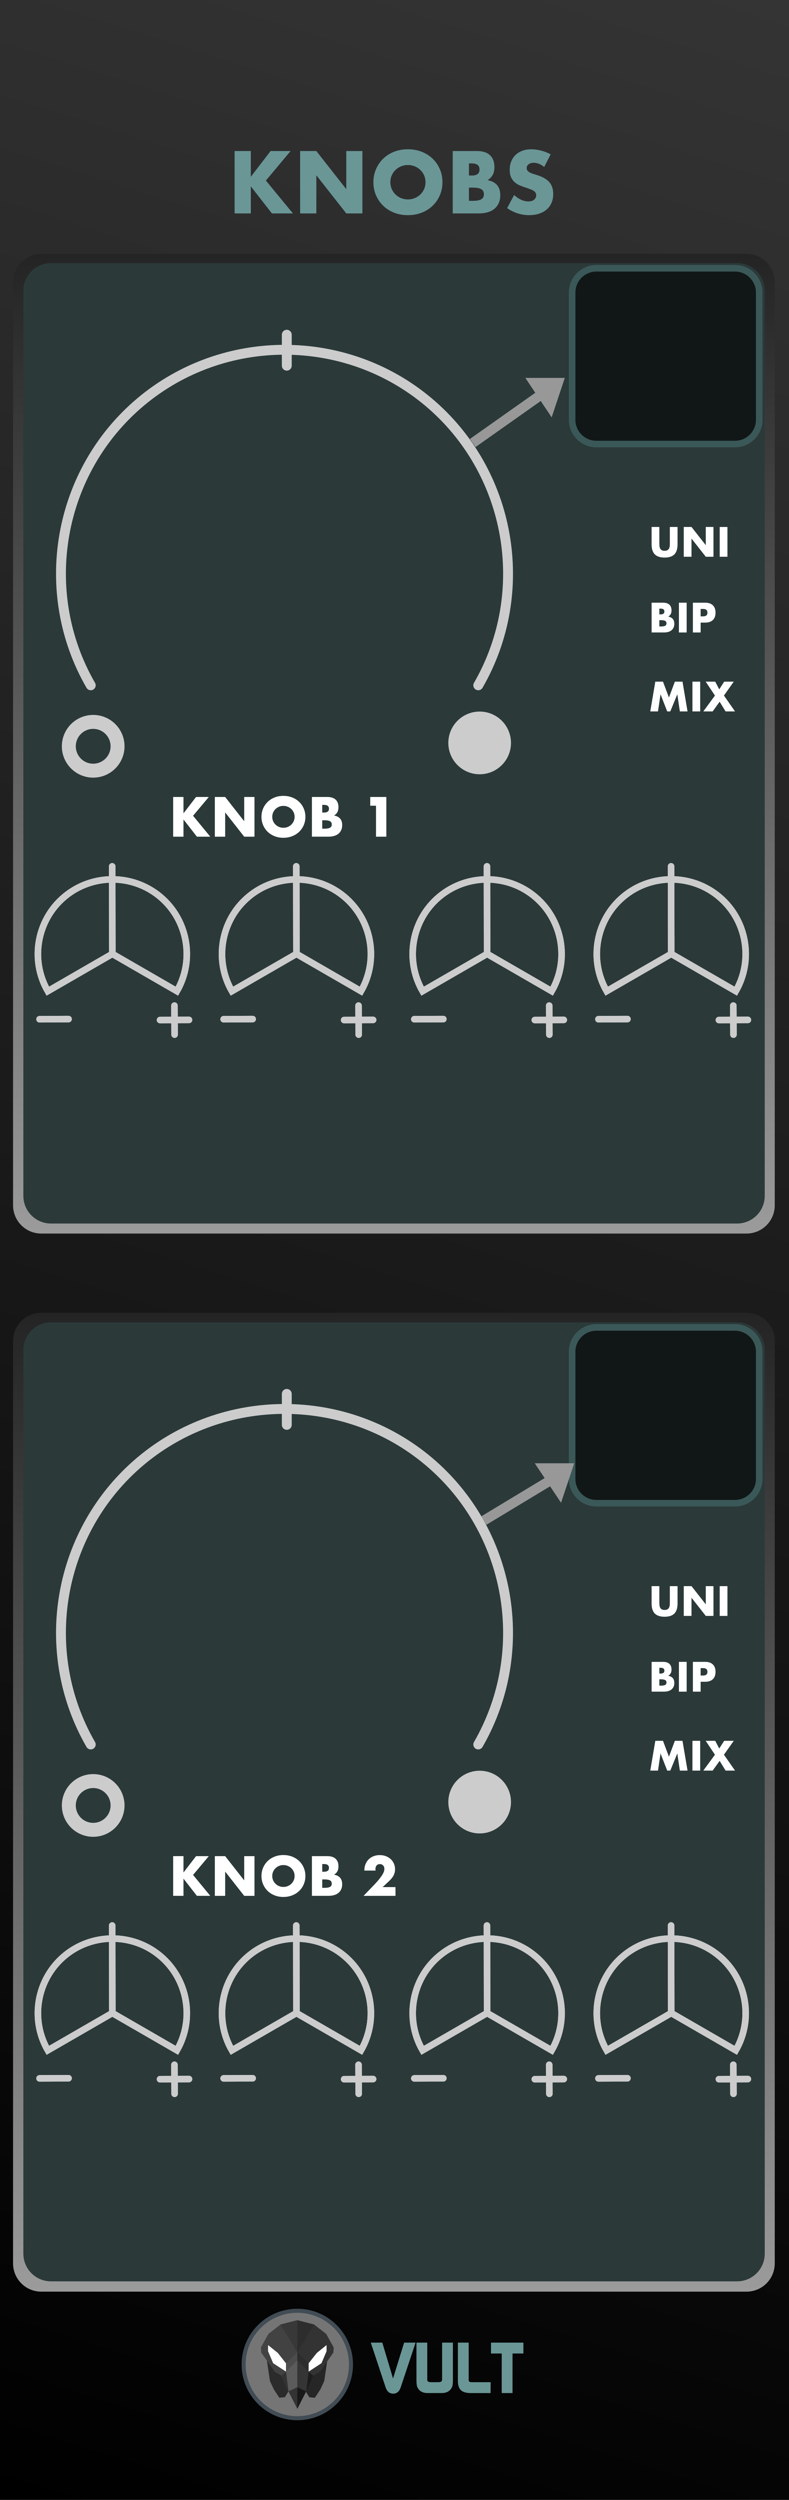 <?xml version="1.0" encoding="UTF-8" standalone="no"?>
<svg
   xmlns:dc="http://purl.org/dc/elements/1.1/"
   xmlns:cc="http://creativecommons.org/ns#"
   xmlns:rdf="http://www.w3.org/1999/02/22-rdf-syntax-ns#"
   xmlns:svg="http://www.w3.org/2000/svg"
   xmlns="http://www.w3.org/2000/svg"
   xmlns:xlink="http://www.w3.org/1999/xlink"
   xmlns:sodipodi="http://sodipodi.sourceforge.net/DTD/sodipodi-0.dtd"
   xmlns:inkscape="http://www.inkscape.org/namespaces/inkscape"
   width="120px"
   height="380px"
   version="1.1"
   xml:space="preserve"
   style="fill-rule:evenodd;clip-rule:evenodd;"
   id="svg7486"
   sodipodi:docname="UtilKnobs.svg"
   inkscape:version="0.92.3 (2405546, 2018-03-11)">
  <rect width="100%" height="100%" fill="#808080" stroke="none"/>
  <defs
   id="defs7490">
    <linearGradient
   inkscape:collect="always"
   id="linearGradient11921">
      <stop
   style="stop-color:#9b9b9b;stop-opacity:1"
   offset="0"
   id="stop11917" />
      <stop
   style="stop-color:#242424;stop-opacity:1"
   offset="1"
   id="stop11919" />
    </linearGradient>
    <linearGradient
   inkscape:collect="always"
   id="linearGradient7957">
      <stop
   style="stop-color:#000000;stop-opacity:1"
   offset="0"
   id="stop7953" />
      <stop
   style="stop-color:#343434;stop-opacity:1"
   offset="1"
   id="stop7955" />
    </linearGradient>
    <linearGradient
   inkscape:collect="always"
   xlink:href="#linearGradient7957"
   id="linearGradient7959"
   x1="0"
   y1="379.998"
   x2="120"
   y2="-0"
   gradientUnits="userSpaceOnUse" />
    <linearGradient
   inkscape:collect="always"
   xlink:href="#linearGradient11921"
   id="linearGradient11923"
   x1="117.833"
   y1="187.51"
   x2="117.833"
   y2="38.586"
   gradientUnits="userSpaceOnUse" />
    <linearGradient
   inkscape:collect="always"
   xlink:href="#linearGradient11921"
   id="linearGradient11965"
   gradientUnits="userSpaceOnUse"
   x1="117.833"
   y1="348.347"
   x2="117.833"
   y2="199.541" />
  </defs>
  <sodipodi:namedview
   pagecolor="#ffffff"
   bordercolor="#666666"
   borderopacity="1"
   objecttolerance="10"
   gridtolerance="10"
   guidetolerance="10"
   inkscape:pageopacity="0"
   inkscape:pageshadow="2"
   inkscape:window-width="1920"
   inkscape:window-height="1017"
   id="namedview7488"
   showgrid="false"
   inkscape:zoom="2"
   inkscape:cx="51.770403"
   inkscape:cy="185.69636"
   inkscape:window-x="1912"
   inkscape:window-y="-8"
   inkscape:window-maximized="1"
   inkscape:current-layer="svg7486"
   inkscape:snap-global="true"
   showguides="false"
   inkscape:guide-bbox="true">
    <inkscape:grid
   type="xygrid"
   id="grid11889" />
    <sodipodi:guide
   position="115.025,340.01"
   orientation="0,1"
   id="guide11891"
   inkscape:locked="false" />
    <sodipodi:guide
   position="115.143,341.414"
   orientation="0,1"
   id="guide11893"
   inkscape:locked="false" />
    <sodipodi:guide
   position="116.31,337.656"
   orientation="1,0"
   id="guide11895"
   inkscape:locked="false" />
    <sodipodi:guide
   position="117.833,337.854"
   orientation="1,0"
   id="guide11897"
   inkscape:locked="false" />
    <sodipodi:guide
   position="1.986,316.331"
   orientation="1,0"
   id="guide11899"
   inkscape:locked="false" />
    <sodipodi:guide
   position="3.553,316.639"
   orientation="1,0"
   id="guide11901"
   inkscape:locked="false" />
    <sodipodi:guide
   position="88.804,194.014"
   orientation="0,1"
   id="guide11903"
   inkscape:locked="false" />
    <sodipodi:guide
   position="89.405,192.49"
   orientation="0,1"
   id="guide11905"
   inkscape:locked="false" />
    <sodipodi:guide
   position="111.148,178.995"
   orientation="0,1"
   id="guide11907"
   inkscape:locked="false" />
    <sodipodi:guide
   position="110.95,180.459"
   orientation="0,1"
   id="guide11909"
   inkscape:locked="false" />
    <sodipodi:guide
   position="71.684,31.653"
   orientation="0,1"
   id="guide11911"
   inkscape:locked="false" />
    <sodipodi:guide
   position="4.721,33.219"
   orientation="0,1"
   id="guide11913"
   inkscape:locked="false" />
  </sodipodi:namedview>
  <rect
   x="0"
   y="-0"
   width="120"
   height="379.998"
   style="fill:url(#linearGradient7959);stroke-width:3.386;fill-opacity:1"
   id="rect7069" />
  <path
   style="opacity:1;fill:url(#linearGradient11923);fill-opacity:1;stroke:none;stroke-width:1;stroke-linecap:round;stroke-linejoin:round;stroke-miterlimit:4;stroke-dasharray:none;stroke-opacity:1"
   d="M 6.287,38.586 H 113.532 c 2.383,0 4.301,1.918 4.301,4.301 v 140.322 c 0,2.383 -1.918,4.301 -4.301,4.301 H 6.287 c -2.383,0 -4.301,-1.918 -4.301,-4.301 V 42.887 c 0,-2.383 1.918,-4.301 4.301,-4.301 z"
   id="rect11915" />
  <path
   style="clip-rule:evenodd;opacity:1;fill:#2b3939;fill-opacity:1;fill-rule:evenodd;stroke:none;stroke-width:0.977;stroke-linecap:round;stroke-linejoin:round;stroke-miterlimit:4;stroke-dasharray:none;stroke-opacity:1"
   d="M 7.769,39.99 H 112.094 c 2.336,0 4.216,1.881 4.216,4.216 V 181.769 c 0,2.336 -1.881,4.216 -4.216,4.216 H 7.769 c -2.336,0 -4.216,-1.881 -4.216,-4.216 V 44.207 c 0,-2.336 1.881,-4.216 4.216,-4.216 z"
   id="rect11915-0"
   inkscape:connector-curvature="0" />
  <path
   d="m 26.903,150.662 c 2.737,-4.742 1.665,-10.824 -2.533,-14.346 -4.194,-3.521 -10.372,-3.521 -14.566,0 -4.198,3.521 -5.27,9.604 -2.533,14.346 l 9.816,-5.666 z"
   style="fill:none;stroke:#cccccc;stroke-width:1;stroke-miterlimit:4;stroke-dasharray:none;stroke-linecap:round"
   id="path7072"
   inkscape:connector-curvature="0" />
  <path
   d="m 26.531,152.859 0.024,4.41"
   style="fill:#cccccc;fill-rule:nonzero;stroke:#cccccc;stroke-width:1;stroke-miterlimit:4;stroke-dasharray:none;stroke-linecap:round"
   id="path7075"
   inkscape:connector-curvature="0" />
  <path
   d="m 28.748,155.032 -4.41,0.02"
   style="fill:#cccccc;fill-rule:nonzero;stroke:#cccccc;stroke-width:1;stroke-miterlimit:4;stroke-dasharray:none;stroke-linecap:round"
   id="path7078"
   inkscape:connector-curvature="0" />
  <path
   d="m 10.428,154.908 -4.414,0.02"
   style="fill:#cccccc;fill-rule:nonzero;stroke:#cccccc;stroke-width:1;stroke-miterlimit:4;stroke-dasharray:none;stroke-linecap:round"
   id="path7081"
   inkscape:connector-curvature="0" />
  <path
   d="M 17.087,145 17.063,131.69"
   style="fill:none;stroke:#cccccc;stroke-width:1;stroke-miterlimit:4;stroke-dasharray:none;stroke-linecap:round"
   id="path7084"
   inkscape:connector-curvature="0" />
  <path
   d="m 26.903,150.662 c 2.737,-4.742 1.665,-10.824 -2.533,-14.346 -4.194,-3.521 -10.372,-3.521 -14.566,0 -4.198,3.521 -5.27,9.604 -2.533,14.346 l 9.816,-5.666 z"
   style="fill:none;stroke:#cccccc;stroke-width:1;stroke-miterlimit:4;stroke-dasharray:none;stroke-linecap:round"
   id="path7087"
   inkscape:connector-curvature="0" />
  <path
   d="m 26.531,152.859 0.024,4.41"
   style="fill:#cccccc;fill-rule:nonzero;stroke:#cccccc;stroke-width:1;stroke-miterlimit:4;stroke-dasharray:none;stroke-linecap:round"
   id="path7090"
   inkscape:connector-curvature="0" />
  <path
   d="m 28.748,155.032 -4.41,0.02"
   style="fill:#cccccc;fill-rule:nonzero;stroke:#cccccc;stroke-width:1;stroke-miterlimit:4;stroke-dasharray:none;stroke-linecap:round"
   id="path7093"
   inkscape:connector-curvature="0" />
  <path
   d="m 10.428,154.908 -4.414,0.02"
   style="fill:#cccccc;fill-rule:nonzero;stroke:#cccccc;stroke-width:1;stroke-miterlimit:4;stroke-dasharray:none;stroke-linecap:round"
   id="path7096"
   inkscape:connector-curvature="0" />
  <path
   d="M 17.087,145 17.063,131.69"
   style="fill:none;stroke:#cccccc;stroke-width:1;stroke-miterlimit:4;stroke-dasharray:none;stroke-linecap:round"
   id="path7099"
   inkscape:connector-curvature="0" />
  
  
  
  
  <g
   id="g1444"
   style="fill:#6a9696"><path
     d="m 38.148,26.868 3.007,-3.912 h 3.043 l -3.761,4.49 4.114,4.995 H 41.356 L 38.148,28.328 V 32.441 h -2.465 v -9.485 h 2.465 z"
     style="fill:#6a9696;fill-rule:nonzero;stroke-width:1.332;fill-opacity:1"
     id="path7102"
     inkscape:connector-curvature="0" /><path
     d="m 45.646,32.441 v -9.485 h 2.465 l 4.554,5.799 v -5.799 h 2.453 V 32.441 H 52.666 L 48.112,26.642 v 5.799 z"
     style="fill:#6a9696;fill-rule:nonzero;stroke-width:1.332;fill-opacity:1"
     id="path7104"
     inkscape:connector-curvature="0" /><path
     d="m 59.37,27.698 c 0,0.378 0.071,0.726 0.213,1.044 0.143,0.318 0.336,0.595 0.579,0.831 0.244,0.234 0.526,0.417 0.848,0.546 0.324,0.131 0.665,0.196 1.026,0.196 0.361,0 0.703,-0.065 1.026,-0.196 0.322,-0.129 0.607,-0.312 0.855,-0.546 0.248,-0.236 0.442,-0.513 0.585,-0.831 0.143,-0.318 0.214,-0.666 0.214,-1.044 0,-0.377 -0.072,-0.725 -0.214,-1.044 -0.143,-0.318 -0.337,-0.595 -0.585,-0.83 -0.248,-0.234 -0.533,-0.417 -0.855,-0.547 -0.322,-0.129 -0.665,-0.194 -1.026,-0.194 -0.361,0 -0.702,0.065 -1.026,0.194 -0.322,0.131 -0.605,0.313 -0.848,0.547 -0.244,0.234 -0.437,0.511 -0.579,0.83 -0.143,0.32 -0.213,0.667 -0.213,1.044 z m -2.579,0 c 0,-0.705 0.129,-1.36 0.389,-1.969 0.261,-0.607 0.621,-1.139 1.083,-1.592 0.461,-0.453 1.012,-0.807 1.654,-1.063 0.641,-0.256 1.348,-0.384 2.119,-0.384 0.763,0 1.468,0.128 2.114,0.384 0.646,0.256 1.201,0.61 1.666,1.063 0.466,0.453 0.828,0.984 1.088,1.592 0.261,0.609 0.39,1.264 0.39,1.969 0,0.705 -0.129,1.361 -0.39,1.969 -0.26,0.609 -0.622,1.139 -1.088,1.592 -0.465,0.453 -1.02,0.807 -1.666,1.063 -0.646,0.256 -1.351,0.384 -2.114,0.384 -0.771,0 -1.478,-0.128 -2.119,-0.384 -0.642,-0.256 -1.193,-0.61 -1.654,-1.063 -0.462,-0.453 -0.822,-0.983 -1.083,-1.592 -0.26,-0.607 -0.389,-1.264 -0.389,-1.969 z"
     style="fill:#6a9696;fill-rule:nonzero;stroke-width:1.332;fill-opacity:1"
     id="path7106"
     inkscape:connector-curvature="0" /><path
     d="m 71.322,30.529 h 0.541 c 0.621,0 1.064,-0.079 1.333,-0.238 0.268,-0.16 0.402,-0.416 0.402,-0.767 0,-0.353 -0.135,-0.609 -0.402,-0.767 -0.269,-0.16 -0.713,-0.24 -1.333,-0.24 h -0.541 z m 0,-3.849 h 0.453 c 0.771,0 1.156,-0.306 1.156,-0.918 0,-0.613 -0.385,-0.919 -1.156,-0.919 h -0.453 z m -2.467,-3.723 h 3.673 c 0.872,0 1.536,0.209 1.989,0.629 0.453,0.42 0.679,1.023 0.679,1.811 0,0.478 -0.087,0.874 -0.258,1.188 -0.172,0.316 -0.434,0.581 -0.786,0.799 0.352,0.068 0.651,0.17 0.899,0.309 0.248,0.137 0.449,0.308 0.603,0.509 0.156,0.201 0.266,0.428 0.334,0.679 0.067,0.252 0.1,0.519 0.1,0.806 0,0.444 -0.077,0.838 -0.233,1.181 -0.155,0.345 -0.373,0.634 -0.654,0.868 -0.281,0.234 -0.622,0.412 -1.024,0.529 -0.404,0.117 -0.856,0.176 -1.36,0.176 h -3.962 z"
     style="fill:#6a9696;fill-rule:nonzero;stroke-width:1.332;fill-opacity:1"
     id="path7108"
     inkscape:connector-curvature="0" /><path
     d="m 82.768,25.383 c -0.268,-0.217 -0.537,-0.38 -0.804,-0.483 -0.269,-0.105 -0.529,-0.157 -0.781,-0.157 -0.318,0 -0.578,0.075 -0.779,0.226 -0.201,0.151 -0.302,0.348 -0.302,0.591 0,0.168 0.051,0.305 0.151,0.414 0.101,0.109 0.233,0.204 0.397,0.284 0.164,0.08 0.348,0.149 0.554,0.208 0.205,0.059 0.408,0.121 0.61,0.188 0.804,0.269 1.393,0.627 1.767,1.076 0.373,0.449 0.559,1.034 0.559,1.754 0,0.487 -0.081,0.927 -0.245,1.321 -0.164,0.394 -0.404,0.733 -0.718,1.012 -0.314,0.281 -0.699,0.499 -1.157,0.655 -0.457,0.155 -0.975,0.232 -1.553,0.232 -1.199,0 -2.311,-0.356 -3.334,-1.068 l 1.056,-1.989 c 0.37,0.328 0.734,0.57 1.095,0.73 0.361,0.16 0.718,0.238 1.07,0.238 0.402,0 0.702,-0.092 0.899,-0.276 0.197,-0.185 0.296,-0.394 0.296,-0.63 0,-0.143 -0.025,-0.265 -0.075,-0.37 -0.051,-0.105 -0.135,-0.201 -0.252,-0.289 -0.117,-0.089 -0.27,-0.17 -0.46,-0.246 -0.189,-0.075 -0.417,-0.158 -0.686,-0.25 -0.318,-0.101 -0.631,-0.212 -0.936,-0.334 C 78.834,28.099 78.561,27.938 78.322,27.737 78.083,27.534 77.889,27.281 77.743,26.975 77.596,26.669 77.523,26.281 77.523,25.812 c 0,-0.47 0.077,-0.896 0.233,-1.277 0.155,-0.382 0.373,-0.709 0.654,-0.982 0.281,-0.272 0.625,-0.483 1.031,-0.635 0.408,-0.151 0.862,-0.226 1.365,-0.226 0.47,0 0.96,0.065 1.472,0.196 0.511,0.129 1.002,0.32 1.472,0.571 z"
     style="fill:#6a9696;fill-rule:nonzero;stroke-width:1.332;fill-opacity:1"
     id="path7110"
     inkscape:connector-curvature="0" /></g>
  
  
  
  <g
   id="g1450"
   style="fill:#6a9696"><path
     inkscape:connector-curvature="0"
     style="fill:#6a9696;fill-rule:nonzero;stroke-width:0.063;fill-opacity:1"
     d="m 56.394,356.094 h 1.752 l 1.631,5.45 1.687,-5.45 h 1.743 l -2.268,6.813 c -0.212,0.628 -0.592,0.942 -1.139,0.942 -0.555,0 -0.938,-0.317 -1.15,-0.952 z"
     id="path42" /><path
     inkscape:connector-curvature="0"
     style="fill:#6a9696;fill-rule:nonzero;stroke-width:0.063;fill-opacity:1"
     d="m 63.339,361.856 v -5.762 h 1.643 v 5.707 c 0.029,0.205 0.219,0.307 0.57,0.307 h 1.117 c 0.336,0 0.522,-0.095 0.559,-0.285 l 0.011,-0.055 v -5.674 h 1.643 v 5.751 c 0,0.504 -0.055,0.862 -0.164,1.073 -0.292,0.562 -0.807,0.843 -1.545,0.843 h -2.125 c -0.76,0 -1.278,-0.288 -1.555,-0.865 -0.102,-0.212 -0.153,-0.559 -0.153,-1.041 z"
     id="path44" /><path
     inkscape:connector-curvature="0"
     style="fill:#6a9696;fill-rule:nonzero;stroke-width:0.063;fill-opacity:1"
     d="m 69.638,361.889 v -5.795 h 1.643 v 5.663 c 0,0.234 0.139,0.351 0.416,0.351 h 2.925 l -0.011,1.654 h -3.056 c -0.11,0 -0.205,-0.004 -0.285,-0.011 -0.592,-0.051 -1.012,-0.225 -1.26,-0.52 -0.248,-0.296 -0.372,-0.743 -0.372,-1.342 z"
     id="path46" /><path
     inkscape:connector-curvature="0"
     style="fill:#6a9696;fill-rule:nonzero;stroke-width:0.063;fill-opacity:1"
     d="m 74.676,357.748 v -1.654 h 4.929 v 1.654 h -1.654 v 6.014 h -1.643 v -6.014 z"
     id="path48" /></g>
  <path
   id="path4"
   d="m 53.383,359.417 c 0,-4.509 -3.655,-8.165 -8.165,-8.165 -4.509,0 -8.165,3.655 -8.165,8.165 0,4.509 3.655,8.165 8.165,8.165 4.509,0 8.165,-3.655 8.165,-8.165 z"
   style="fill:#757575;fill-rule:nonzero;stroke:#414c55;stroke-width:0.611px;stroke-miterlimit:10;stroke-opacity:1"
   inkscape:connector-curvature="0" />
  <path
   inkscape:connector-curvature="0"
   style="fill:#2b2b2b;fill-rule:nonzero;stroke-width:0.036"
   d="m 43.321,364.394 0.553,-0.89 -1.063,-2.393 -2.216,-2.284 0.459,3.101 0.597,1.28 0.833,1.263 z"
   id="polygon6" />
  <path
   inkscape:connector-curvature="0"
   style="fill:#262626;fill-rule:nonzero;stroke-width:0.036"
   d="m 47.048,364.401 -0.553,-0.89 1.063,-2.393 2.216,-2.284 -0.459,3.101 -0.597,1.28 -0.833,1.263 z"
   id="polygon8" />
  <path
   inkscape:connector-curvature="0"
   style="fill:#424242;fill-rule:nonzero;stroke-width:0.036"
   d="m 42.636,353.359 2.584,-0.66 v 13.448 l -1.35,-2.651 -1.06,-2.385 -1.023,-0.581 -2.052,-2.921 -0.057,-0.775 1.149,-2.067 z"
   id="polygon12" />
  <path
   inkscape:connector-curvature="0"
   style="fill:#333333;fill-rule:nonzero;stroke-width:0.036"
   d="m 47.801,353.364 -2.584,-0.66 v 13.448 l 1.35,-2.651 1.06,-2.385 1.023,-0.581 2.051,-2.921 0.057,-0.775 -1.148,-2.067 z"
   id="polygon14" />
  <path
   inkscape:connector-curvature="0"
   style="fill:#4c4c4c;fill-rule:nonzero;stroke-width:0.036"
   d="m 43.496,359.237 1.723,-1.684 v 1.23 l -1.723,1.718 v -1.263"
   id="polyline16" />
  <path
   inkscape:connector-curvature="0"
   style="fill:#5b5b5b;fill-rule:nonzero;stroke-width:0.036"
   d="m 45.22,358.781 -1.723,1.718 0.376,3.004 1.347,2.643 z"
   id="polygon18" />
  <path
   inkscape:connector-curvature="0"
   style="fill:#333333;fill-rule:nonzero;stroke-width:0.036"
   d="m 45.22,366.146 -1.347,-2.643 1.347,-0.635 z"
   id="polygon20" />
  <path
   inkscape:connector-curvature="0"
   style="fill:#ffffff;fill-rule:nonzero;stroke-width:0.036"
   d="m 43.497,360.499 v -1.263 l -1.249,-1.579 -1.477,-1.19 -0.002,0.932 0.775,1.823 z"
   id="polygon22" />
  <path
   inkscape:connector-curvature="0"
   style="fill:#2d2d2d;fill-rule:nonzero;stroke-width:0.036"
   d="m 46.942,359.238 -1.723,-1.684 v 1.23 l 1.723,1.718 v -1.263"
   id="polyline24" />
  <path
   inkscape:connector-curvature="0"
   style="fill:#353535;fill-rule:nonzero;stroke-width:0.036"
   d="m 45.218,358.781 1.723,1.718 -0.376,3.004 -1.347,2.643 z"
   id="polygon26" />
  <path
   inkscape:connector-curvature="0"
   style="fill:#191919;fill-rule:nonzero;stroke-width:0.036"
   d="m 45.217,366.146 1.347,-2.643 -1.347,-0.635 z"
   id="polygon28" />
  <path
   inkscape:connector-curvature="0"
   style="fill:#ffffff;fill-rule:nonzero;stroke-width:0.036"
   d="m 46.94,360.499 v -1.263 l 1.249,-1.579 1.477,-1.19 0.002,0.932 -0.775,1.823 z"
   id="polygon30" />
  <path
   inkscape:connector-curvature="0"
   style="fill:#383838;fill-rule:nonzero;stroke-width:0.036"
   d="m 42.652,353.338 2.566,4.215 -0.005,-4.87"
   id="polyline32" />
  <path
   inkscape:connector-curvature="0"
   style="fill:#2d2d2d;fill-rule:nonzero;stroke-width:0.036"
   d="m 47.785,353.338 -2.566,4.215 0.005,-4.87"
   id="polyline34" />
  <path
   inkscape:connector-curvature="0"
   style="fill:#333333;fill-rule:nonzero;stroke-width:0.036"
   d="m 42.811,361.111 0.688,-0.61 0.375,3.006 z"
   id="polygon36" />
  <path
   inkscape:connector-curvature="0"
   style="fill:#1c1c1c;fill-rule:nonzero;stroke-width:0.036"
   d="m 47.631,361.125 -0.688,-0.61 -0.375,3.006 z"
   id="polygon38" />
  <path
   d="m 100.281,95.228 h 0.26 c 0.296,0 0.508,-0.036 0.636,-0.112 0.128,-0.076 0.192,-0.2 0.192,-0.368 0,-0.168 -0.064,-0.288 -0.192,-0.364 -0.128,-0.076 -0.34,-0.116 -0.636,-0.116 h -0.26 z m 0,-1.837 h 0.216 c 0.368,0 0.552,-0.144 0.552,-0.436 0,-0.292 -0.184,-0.44 -0.552,-0.44 h -0.216 z m -1.176,-1.777 h 1.753 c 0.416,0 0.732,0.1 0.948,0.3 0.216,0.2 0.324,0.488 0.324,0.864 0,0.228 -0.04,0.42 -0.124,0.568 -0.08,0.152 -0.204,0.276 -0.372,0.38 0.168,0.032 0.308,0.08 0.428,0.148 0.116,0.064 0.212,0.148 0.288,0.244 0.072,0.096 0.128,0.204 0.16,0.324 0.032,0.12 0.048,0.248 0.048,0.384 0,0.212 -0.04,0.4 -0.112,0.564 -0.076,0.164 -0.18,0.3 -0.312,0.412 -0.136,0.112 -0.296,0.196 -0.488,0.252 -0.192,0.056 -0.408,0.084 -0.648,0.084 h -1.893 z"
   style="fill:#ffffff;fill-rule:nonzero;stroke-width:4.002"
   id="path7143"
   inkscape:connector-curvature="0" />
  <rect
   x="103.258"
   y="91.615"
   width="1.176"
   height="4.526"
   style="fill:#ffffff;fill-rule:nonzero;stroke-width:4.002"
   id="rect7145" />
  <path
   d="m 106.56,93.692 h 0.388 c 0.432,0 0.648,-0.188 0.648,-0.564 0,-0.376 -0.216,-0.564 -0.648,-0.564 h -0.388 z m 0,2.449 h -1.176 v -4.526 h 1.873 c 0.508,0 0.896,0.132 1.164,0.396 0.272,0.264 0.404,0.636 0.404,1.116 0,0.48 -0.132,0.852 -0.404,1.116 -0.268,0.264 -0.656,0.396 -1.164,0.396 h -0.696 z"
   style="fill:#ffffff;fill-rule:nonzero;stroke-width:4.002"
   id="path7147"
   inkscape:connector-curvature="0" />
  <path
   d="m 98.901,108.141 0.768,-4.526 h 1.164 l 0.908,2.413 0.9,-2.413 h 1.16 l 0.768,4.526 h -1.168 l -0.388,-2.605 -1.068,2.605 h -0.468 l -1.016,-2.605 -0.388,2.605 z"
   style="fill:#ffffff;fill-rule:nonzero;stroke-width:4.002"
   id="path7151"
   inkscape:connector-curvature="0" />
  <rect
   x="105.315"
   y="103.615"
   width="1.176"
   height="4.526"
   style="fill:#ffffff;fill-rule:nonzero;stroke-width:4.002"
   id="rect7153" />
  <path
   d="m 108.737,105.728 -1.409,-2.113 h 1.449 l 0.612,1.172 0.756,-1.172 h 1.453 l -1.493,2.113 1.685,2.413 h -1.433 l -0.908,-1.477 -1.06,1.477 h -1.421 z"
   style="fill:#ffffff;fill-rule:nonzero;stroke-width:4.002"
   id="path7155"
   inkscape:connector-curvature="0" />
  <path
   d="m 100.281,80.104 v 2.461 c 0,0.132 0.008,0.268 0.016,0.404 0.012,0.14 0.04,0.264 0.092,0.376 0.048,0.112 0.128,0.204 0.236,0.272 0.108,0.072 0.26,0.108 0.456,0.108 0.196,0 0.344,-0.036 0.452,-0.108 0.104,-0.068 0.184,-0.16 0.236,-0.272 0.052,-0.112 0.084,-0.236 0.092,-0.376 0.012,-0.136 0.016,-0.272 0.016,-0.404 v -2.461 h 1.172 v 2.625 c 0,0.704 -0.164,1.217 -0.484,1.541 -0.324,0.324 -0.816,0.484 -1.485,0.484 -0.668,0 -1.164,-0.16 -1.489,-0.484 -0.324,-0.324 -0.488,-0.836 -0.488,-1.541 v -2.625 z"
   style="fill:#ffffff;fill-rule:nonzero;stroke-width:4.002"
   id="path7159"
   inkscape:connector-curvature="0" />
  <path
   d="m 103.995,84.63 v -4.526 h 1.176 l 2.173,2.769 v -2.769 h 1.168 V 84.63 h -1.168 l -2.173,-2.765 V 84.63 Z"
   style="fill:#ffffff;fill-rule:nonzero;stroke-width:4.002"
   id="path7161"
   inkscape:connector-curvature="0" />
  <rect
   x="109.461"
   y="80.104"
   width="1.176"
   height="4.526"
   style="fill:#ffffff;fill-rule:nonzero;stroke-width:4.002"
   id="rect7163" />
  <path
   style="opacity:1;fill:url(#linearGradient11965);fill-opacity:1;stroke:none;stroke-width:1;stroke-linecap:round;stroke-linejoin:round;stroke-miterlimit:4;stroke-dasharray:none;stroke-opacity:1"
   d="M 6.287,199.541 H 113.532 c 2.383,0 4.301,1.918 4.301,4.301 v 140.204 c 0,2.383 -1.918,4.301 -4.301,4.301 H 6.287 c -2.383,0 -4.301,-1.918 -4.301,-4.301 V 203.842 c 0,-2.383 1.918,-4.301 4.301,-4.301 z"
   id="rect11949" />
  <path
   style="clip-rule:evenodd;opacity:1;fill:#2b3939;fill-opacity:1;fill-rule:evenodd;stroke:none;stroke-width:0.976;stroke-linecap:round;stroke-linejoin:round;stroke-miterlimit:4;stroke-dasharray:none;stroke-opacity:1"
   d="M 7.766,201.005 H 112.097 c 2.334,0 4.213,1.879 4.213,4.213 v 137.349 c 0,2.334 -1.879,4.213 -4.213,4.213 H 7.766 c -2.334,0 -4.213,-1.879 -4.213,-4.213 V 205.218 c 0,-2.334 1.879,-4.213 4.213,-4.213 z"
   id="rect11949-5"
   inkscape:connector-curvature="0" />
  <path
   d="m 100.281,256.228 h 0.26 c 0.296,0 0.508,-0.036 0.636,-0.112 0.128,-0.076 0.192,-0.2 0.192,-0.368 0,-0.168 -0.064,-0.288 -0.192,-0.364 -0.128,-0.076 -0.34,-0.116 -0.636,-0.116 h -0.26 z m 0,-1.837 h 0.216 c 0.368,0 0.552,-0.144 0.552,-0.436 0,-0.292 -0.184,-0.44 -0.552,-0.44 h -0.216 z m -1.176,-1.777 h 1.753 c 0.416,0 0.732,0.1 0.948,0.3 0.216,0.2 0.324,0.488 0.324,0.864 0,0.228 -0.04,0.42 -0.124,0.568 -0.08,0.152 -0.204,0.276 -0.372,0.38 0.168,0.032 0.308,0.08 0.428,0.148 0.116,0.064 0.212,0.148 0.288,0.244 0.072,0.096 0.128,0.204 0.16,0.324 0.032,0.12 0.048,0.248 0.048,0.384 0,0.212 -0.04,0.4 -0.112,0.564 -0.076,0.164 -0.18,0.3 -0.312,0.412 -0.136,0.112 -0.296,0.196 -0.488,0.252 -0.192,0.056 -0.408,0.084 -0.648,0.084 h -1.893 z"
   style="fill:#ffffff;fill-rule:nonzero;stroke-width:4.002"
   id="path7167"
   inkscape:connector-curvature="0" />
  <rect
   x="103.258"
   y="252.615"
   width="1.176"
   height="4.526"
   style="fill:#ffffff;fill-rule:nonzero;stroke-width:4.002"
   id="rect7169" />
  <path
   d="m 106.56,254.692 h 0.388 c 0.432,0 0.648,-0.188 0.648,-0.564 0,-0.376 -0.216,-0.564 -0.648,-0.564 h -0.388 z m 0,2.449 h -1.176 v -4.526 h 1.873 c 0.508,0 0.896,0.132 1.164,0.396 0.272,0.264 0.404,0.636 0.404,1.116 0,0.48 -0.132,0.852 -0.404,1.116 -0.268,0.264 -0.656,0.396 -1.164,0.396 h -0.696 z"
   style="fill:#ffffff;fill-rule:nonzero;stroke-width:4.002"
   id="path7171"
   inkscape:connector-curvature="0" />
  <path
   d="m 98.901,269.141 0.768,-4.526 h 1.164 l 0.908,2.413 0.9,-2.413 h 1.16 l 0.768,4.526 h -1.168 l -0.388,-2.605 -1.068,2.605 h -0.468 l -1.016,-2.605 -0.388,2.605 z"
   style="fill:#ffffff;fill-rule:nonzero;stroke-width:4.002"
   id="path7175"
   inkscape:connector-curvature="0" />
  <rect
   x="105.315"
   y="264.615"
   width="1.176"
   height="4.526"
   style="fill:#ffffff;fill-rule:nonzero;stroke-width:4.002"
   id="rect7177" />
  <path
   d="m 108.737,266.728 -1.409,-2.113 h 1.449 l 0.612,1.172 0.756,-1.172 h 1.453 l -1.493,2.113 1.685,2.413 h -1.433 l -0.908,-1.477 -1.06,1.477 h -1.421 z"
   style="fill:#ffffff;fill-rule:nonzero;stroke-width:4.002"
   id="path7179"
   inkscape:connector-curvature="0" />
  <path
   d="m 100.281,241.104 v 2.461 c 0,0.132 0.008,0.268 0.016,0.404 0.012,0.14 0.04,0.264 0.092,0.376 0.048,0.112 0.128,0.204 0.236,0.272 0.108,0.072 0.26,0.108 0.456,0.108 0.196,0 0.344,-0.036 0.452,-0.108 0.104,-0.068 0.184,-0.16 0.236,-0.272 0.052,-0.112 0.084,-0.236 0.092,-0.376 0.012,-0.136 0.016,-0.272 0.016,-0.404 v -2.461 h 1.172 v 2.625 c 0,0.704 -0.164,1.217 -0.484,1.541 -0.324,0.324 -0.816,0.484 -1.485,0.484 -0.668,0 -1.164,-0.16 -1.489,-0.484 -0.324,-0.324 -0.488,-0.836 -0.488,-1.541 v -2.625 z"
   style="fill:#ffffff;fill-rule:nonzero;stroke-width:4.002"
   id="path7183"
   inkscape:connector-curvature="0" />
  <path
   d="m 103.995,245.63 v -4.526 h 1.176 l 2.173,2.769 v -2.769 h 1.168 v 4.526 h -1.168 l -2.173,-2.765 v 2.765 z"
   style="fill:#ffffff;fill-rule:nonzero;stroke-width:4.002"
   id="path7185"
   inkscape:connector-curvature="0" />
  <rect
   x="109.461"
   y="241.104"
   width="1.176"
   height="4.526"
   style="fill:#ffffff;fill-rule:nonzero;stroke-width:4.002"
   id="rect7187" />
  <path
   d="m 54.903,150.662 c 2.737,-4.742 1.665,-10.824 -2.533,-14.346 -4.194,-3.521 -10.372,-3.521 -14.566,0 -4.198,3.521 -5.27,9.604 -2.533,14.346 l 9.816,-5.666 z"
   style="fill:none;stroke:#cccccc;stroke-width:1;stroke-miterlimit:4;stroke-dasharray:none;stroke-linecap:round"
   id="path7191"
   inkscape:connector-curvature="0" />
  <path
   d="m 54.531,152.859 0.024,4.41"
   style="fill:#cccccc;fill-rule:nonzero;stroke:#cccccc;stroke-width:1;stroke-miterlimit:4;stroke-dasharray:none;stroke-linecap:round"
   id="path7194"
   inkscape:connector-curvature="0" />
  <path
   d="m 56.748,155.032 -4.41,0.02"
   style="fill:#cccccc;fill-rule:nonzero;stroke:#cccccc;stroke-width:1;stroke-miterlimit:4;stroke-dasharray:none;stroke-linecap:round"
   id="path7197"
   inkscape:connector-curvature="0" />
  <path
   d="m 38.428,154.908 -4.414,0.02"
   style="fill:#cccccc;fill-rule:nonzero;stroke:#cccccc;stroke-width:1;stroke-miterlimit:4;stroke-dasharray:none;stroke-linecap:round"
   id="path7200"
   inkscape:connector-curvature="0" />
  <path
   d="M 45.087,145 45.063,131.69"
   style="fill:none;stroke:#cccccc;stroke-width:1;stroke-miterlimit:4;stroke-dasharray:none;stroke-linecap:round"
   id="path7203"
   inkscape:connector-curvature="0" />
  <path
   d="m 54.903,150.662 c 2.737,-4.742 1.665,-10.824 -2.533,-14.346 -4.194,-3.521 -10.372,-3.521 -14.566,0 -4.198,3.521 -5.27,9.604 -2.533,14.346 l 9.816,-5.666 z"
   style="fill:none;stroke:#cccccc;stroke-width:1;stroke-miterlimit:4;stroke-dasharray:none;stroke-linecap:round"
   id="path7206"
   inkscape:connector-curvature="0" />
  <path
   d="m 54.531,152.859 0.024,4.41"
   style="fill:#cccccc;fill-rule:nonzero;stroke:#cccccc;stroke-width:1;stroke-miterlimit:4;stroke-dasharray:none;stroke-linecap:round"
   id="path7209"
   inkscape:connector-curvature="0" />
  <path
   d="m 56.748,155.032 -4.41,0.02"
   style="fill:#cccccc;fill-rule:nonzero;stroke:#cccccc;stroke-width:1;stroke-miterlimit:4;stroke-dasharray:none;stroke-linecap:round"
   id="path7212"
   inkscape:connector-curvature="0" />
  <path
   d="m 38.428,154.908 -4.414,0.02"
   style="fill:#cccccc;fill-rule:nonzero;stroke:#cccccc;stroke-width:1;stroke-miterlimit:4;stroke-dasharray:none;stroke-linecap:round"
   id="path7215"
   inkscape:connector-curvature="0" />
  <path
   d="M 45.087,145 45.063,131.69"
   style="fill:none;stroke:#cccccc;stroke-width:1;stroke-miterlimit:4;stroke-dasharray:none;stroke-linecap:round"
   id="path7218"
   inkscape:connector-curvature="0" />
  <path
   d="m 83.904,150.662 c 2.737,-4.742 1.665,-10.824 -2.533,-14.346 -4.194,-3.521 -10.372,-3.521 -14.566,0 -4.198,3.521 -5.27,9.604 -2.533,14.346 l 9.816,-5.666 z"
   style="fill:none;stroke:#cccccc;stroke-width:1;stroke-miterlimit:4;stroke-dasharray:none;stroke-linecap:round"
   id="path7221"
   inkscape:connector-curvature="0" />
  <path
   d="m 83.531,152.859 0.024,4.41"
   style="fill:#cccccc;fill-rule:nonzero;stroke:#cccccc;stroke-width:1;stroke-miterlimit:4;stroke-dasharray:none;stroke-linecap:round"
   id="path7224"
   inkscape:connector-curvature="0" />
  <path
   d="m 85.748,155.032 -4.41,0.02"
   style="fill:#cccccc;fill-rule:nonzero;stroke:#cccccc;stroke-width:1;stroke-miterlimit:4;stroke-dasharray:none;stroke-linecap:round"
   id="path7227"
   inkscape:connector-curvature="0" />
  <path
   d="m 67.429,154.908 -4.414,0.02"
   style="fill:#cccccc;fill-rule:nonzero;stroke:#cccccc;stroke-width:1;stroke-miterlimit:4;stroke-dasharray:none;stroke-linecap:round"
   id="path7230"
   inkscape:connector-curvature="0" />
  <path
   d="M 74.087,145 74.063,131.69"
   style="fill:none;stroke:#cccccc;stroke-width:1;stroke-miterlimit:4;stroke-dasharray:none;stroke-linecap:round"
   id="path7233"
   inkscape:connector-curvature="0" />
  <path
   d="m 83.904,150.662 c 2.737,-4.742 1.665,-10.824 -2.533,-14.346 -4.194,-3.521 -10.372,-3.521 -14.566,0 -4.198,3.521 -5.27,9.604 -2.533,14.346 l 9.816,-5.666 z"
   style="fill:none;stroke:#cccccc;stroke-width:1;stroke-miterlimit:4;stroke-dasharray:none;stroke-linecap:round"
   id="path7236"
   inkscape:connector-curvature="0" />
  <path
   d="m 83.531,152.859 0.024,4.41"
   style="fill:#cccccc;fill-rule:nonzero;stroke:#cccccc;stroke-width:1;stroke-miterlimit:4;stroke-dasharray:none;stroke-linecap:round"
   id="path7239"
   inkscape:connector-curvature="0" />
  <path
   d="m 85.748,155.032 -4.41,0.02"
   style="fill:#cccccc;fill-rule:nonzero;stroke:#cccccc;stroke-width:1;stroke-miterlimit:4;stroke-dasharray:none;stroke-linecap:round"
   id="path7242"
   inkscape:connector-curvature="0" />
  <path
   d="m 67.429,154.908 -4.414,0.02"
   style="fill:#cccccc;fill-rule:nonzero;stroke:#cccccc;stroke-width:1;stroke-miterlimit:4;stroke-dasharray:none;stroke-linecap:round"
   id="path7245"
   inkscape:connector-curvature="0" />
  <path
   d="M 74.087,145 74.063,131.69"
   style="fill:none;stroke:#cccccc;stroke-width:1;stroke-miterlimit:4;stroke-dasharray:none;stroke-linecap:round"
   id="path7248"
   inkscape:connector-curvature="0" />
  <path
   d="m 111.904,150.662 c 2.737,-4.742 1.665,-10.824 -2.533,-14.346 -4.194,-3.521 -10.372,-3.521 -14.566,0 -4.198,3.521 -5.27,9.604 -2.533,14.346 l 9.816,-5.666 z"
   style="fill:none;stroke:#cccccc;stroke-width:1;stroke-miterlimit:4;stroke-dasharray:none;stroke-linecap:round"
   id="path7251"
   inkscape:connector-curvature="0" />
  <path
   d="m 111.531,152.859 0.024,4.41"
   style="fill:#cccccc;fill-rule:nonzero;stroke:#cccccc;stroke-width:1;stroke-miterlimit:4;stroke-dasharray:none;stroke-linecap:round"
   id="path7254"
   inkscape:connector-curvature="0" />
  <path
   d="m 113.748,155.032 -4.41,0.02"
   style="fill:#cccccc;fill-rule:nonzero;stroke:#cccccc;stroke-width:1;stroke-miterlimit:4;stroke-dasharray:none;stroke-linecap:round"
   id="path7257"
   inkscape:connector-curvature="0" />
  <path
   d="m 95.429,154.908 -4.414,0.02"
   style="fill:#cccccc;fill-rule:nonzero;stroke:#cccccc;stroke-width:1;stroke-miterlimit:4;stroke-dasharray:none;stroke-linecap:round"
   id="path7260"
   inkscape:connector-curvature="0" />
  <path
   d="m 102.087,145 -0.024,-13.31"
   style="fill:none;stroke:#cccccc;stroke-width:1;stroke-miterlimit:4;stroke-dasharray:none;stroke-linecap:round"
   id="path7263"
   inkscape:connector-curvature="0" />
  <path
   d="m 111.904,150.662 c 2.737,-4.742 1.665,-10.824 -2.533,-14.346 -4.194,-3.521 -10.372,-3.521 -14.566,0 -4.198,3.521 -5.27,9.604 -2.533,14.346 l 9.816,-5.666 z"
   style="fill:none;stroke:#cccccc;stroke-width:1;stroke-miterlimit:4;stroke-dasharray:none;stroke-linecap:round"
   id="path7266"
   inkscape:connector-curvature="0" />
  <path
   d="m 111.531,152.859 0.024,4.41"
   style="fill:#cccccc;fill-rule:nonzero;stroke:#cccccc;stroke-width:1;stroke-miterlimit:4;stroke-dasharray:none;stroke-linecap:round"
   id="path7269"
   inkscape:connector-curvature="0" />
  <path
   d="m 113.748,155.032 -4.41,0.02"
   style="fill:#cccccc;fill-rule:nonzero;stroke:#cccccc;stroke-width:1;stroke-miterlimit:4;stroke-dasharray:none;stroke-linecap:round"
   id="path7272"
   inkscape:connector-curvature="0" />
  <path
   d="m 95.429,154.908 -4.414,0.02"
   style="fill:#cccccc;fill-rule:nonzero;stroke:#cccccc;stroke-width:1;stroke-miterlimit:4;stroke-dasharray:none;stroke-linecap:round"
   id="path7275"
   inkscape:connector-curvature="0" />
  <path
   d="m 102.087,145 -0.024,-13.31"
   style="fill:none;stroke:#cccccc;stroke-width:1;stroke-miterlimit:4;stroke-dasharray:none;stroke-linecap:round"
   id="path7278"
   inkscape:connector-curvature="0" />
  <path
   inkscape:connector-curvature="0"
   id="path7281"
   style="fill:#ffffff;fill-rule:nonzero;stroke-width:4.002"
   d="m 27.906,123.635 1.913,-2.489 h 1.937 l -2.393,2.857 2.617,3.177 H 29.947 l -2.041,-2.617 v 2.617 h -1.569 v -6.035 h 1.569 z" />
  <path
   inkscape:connector-curvature="0"
   id="path7283"
   style="fill:#ffffff;fill-rule:nonzero;stroke-width:4.002"
   d="m 32.676,127.181 v -6.035 h 1.569 l 2.897,3.69 v -3.69 h 1.561 v 6.035 h -1.561 l -2.897,-3.69 v 3.69 z" />
  <path
   inkscape:connector-curvature="0"
   id="path7285"
   style="fill:#ffffff;fill-rule:nonzero;stroke-width:4.002"
   d="m 41.407,124.164 c 0,0.24 0.044,0.46 0.136,0.664 0.092,0.204 0.212,0.38 0.368,0.528 0.156,0.148 0.336,0.264 0.54,0.348 0.204,0.084 0.424,0.124 0.652,0.124 0.228,0 0.448,-0.04 0.652,-0.124 0.204,-0.084 0.388,-0.2 0.544,-0.348 0.156,-0.148 0.28,-0.324 0.372,-0.528 0.092,-0.204 0.136,-0.424 0.136,-0.664 0,-0.24 -0.044,-0.46 -0.136,-0.664 -0.092,-0.204 -0.216,-0.38 -0.372,-0.528 -0.156,-0.148 -0.34,-0.264 -0.544,-0.348 -0.204,-0.084 -0.424,-0.124 -0.652,-0.124 -0.228,0 -0.448,0.04 -0.652,0.124 -0.204,0.084 -0.384,0.2 -0.54,0.348 -0.156,0.148 -0.276,0.324 -0.368,0.528 -0.092,0.204 -0.136,0.424 -0.136,0.664 z m -1.641,0 c 0,-0.448 0.084,-0.864 0.248,-1.253 0.164,-0.388 0.396,-0.724 0.688,-1.012 0.292,-0.288 0.644,-0.512 1.052,-0.676 0.408,-0.164 0.856,-0.244 1.349,-0.244 0.484,0 0.932,0.08 1.345,0.244 0.412,0.164 0.764,0.388 1.06,0.676 0.296,0.288 0.528,0.624 0.692,1.012 0.164,0.388 0.248,0.804 0.248,1.253 0,0.448 -0.084,0.864 -0.248,1.253 -0.164,0.388 -0.396,0.724 -0.692,1.012 -0.296,0.288 -0.648,0.512 -1.06,0.676 -0.412,0.164 -0.86,0.244 -1.345,0.244 -0.492,0 -0.94,-0.08 -1.349,-0.244 -0.408,-0.164 -0.76,-0.388 -1.052,-0.676 -0.292,-0.288 -0.524,-0.624 -0.688,-1.012 -0.164,-0.388 -0.248,-0.804 -0.248,-1.253 z" />
  <path
   inkscape:connector-curvature="0"
   id="path7287"
   style="fill:#ffffff;fill-rule:nonzero;stroke-width:4.002"
   d="m 49.01,125.964 h 0.344 c 0.396,0 0.676,-0.052 0.848,-0.152 0.172,-0.1 0.256,-0.264 0.256,-0.488 0,-0.224 -0.084,-0.388 -0.256,-0.488 -0.172,-0.1 -0.452,-0.152 -0.848,-0.152 h -0.344 z m 0,-2.449 h 0.288 c 0.492,0 0.736,-0.196 0.736,-0.584 0,-0.388 -0.244,-0.584 -0.736,-0.584 h -0.288 z m -1.569,-2.369 h 2.337 c 0.556,0 0.976,0.132 1.265,0.4 0.288,0.268 0.432,0.652 0.432,1.152 0,0.304 -0.056,0.556 -0.164,0.756 -0.108,0.2 -0.276,0.368 -0.5,0.508 0.224,0.044 0.416,0.108 0.572,0.196 0.156,0.088 0.284,0.196 0.384,0.324 0.1,0.128 0.168,0.272 0.212,0.432 0.044,0.16 0.064,0.332 0.064,0.512 0,0.284 -0.048,0.532 -0.148,0.752 -0.1,0.22 -0.236,0.404 -0.416,0.552 -0.18,0.148 -0.396,0.26 -0.652,0.336 -0.256,0.076 -0.544,0.112 -0.864,0.112 h -2.521 z" />
  <path
   inkscape:connector-curvature="0"
   id="path7289"
   style="fill:#ffffff;fill-rule:nonzero;stroke-width:4.002"
   d="m 57.19,122.475 h -0.88 v -1.329 h 2.449 v 6.035 h -1.569 z" />
  <path
   d="m 72.739,104.173 c 8.221,-14.243 5.003,-32.509 -7.594,-43.081 -12.597,-10.566 -31.15,-10.566 -43.747,0 -12.597,10.572 -15.815,28.838 -7.594,43.081"
   style="fill:none;stroke:#cccccc;stroke-width:1.5;stroke-miterlimit:2.75;stroke-dasharray:none;stroke-linecap:round"
   id="path7294"
   inkscape:connector-curvature="0" />
  <circle
   cx="14.173"
   cy="113.44"
   r="3.706"
   style="fill:none;stroke:#cccccc;stroke-width:2.121px"
   id="circle7297" />
  <circle
   cx="72.952"
   cy="112.928"
   r="3.706"
   style="fill:#cccccc;stroke:#cccccc;stroke-width:2.121px"
   id="circle7300" />
  <path
   inkscape:connector-curvature="0"
   id="path7303"
   style="fill:#989898;stroke:#989898;stroke-width:1.5;stroke-linejoin:round;stroke-miterlimit:1.5;stroke-dasharray:none"
   d="M 71.892,67.343 82.128,60.116" />
  <path
   inkscape:connector-curvature="0"
   id="path7307"
   style="fill:#989898"
   d="m 79.902,57.442 4,6 2,-6 z" />
  <path
   d="m 26.903,311.662 c 2.737,-4.742 1.665,-10.824 -2.533,-14.346 -4.194,-3.521 -10.372,-3.521 -14.566,0 -4.198,3.521 -5.27,9.604 -2.533,14.346 l 9.816,-5.666 z"
   style="fill:none;stroke:#cccccc;stroke-width:1;stroke-miterlimit:4;stroke-dasharray:none;stroke-linecap:round"
   id="path7313"
   inkscape:connector-curvature="0" />
  <path
   d="m 26.531,313.859 0.024,4.41"
   style="fill:#cccccc;fill-rule:nonzero;stroke:#cccccc;stroke-width:1;stroke-miterlimit:4;stroke-dasharray:none;stroke-linecap:round"
   id="path7316"
   inkscape:connector-curvature="0" />
  <path
   d="m 28.748,316.032 -4.41,0.02"
   style="fill:#cccccc;fill-rule:nonzero;stroke:#cccccc;stroke-width:1;stroke-miterlimit:4;stroke-dasharray:none;stroke-linecap:round"
   id="path7319"
   inkscape:connector-curvature="0" />
  <path
   d="m 10.428,315.908 -4.414,0.02"
   style="fill:#cccccc;fill-rule:nonzero;stroke:#cccccc;stroke-width:1;stroke-miterlimit:4;stroke-dasharray:none;stroke-linecap:round"
   id="path7322"
   inkscape:connector-curvature="0" />
  <path
   d="M 17.087,306 17.063,292.69"
   style="fill:none;stroke:#cccccc;stroke-width:1;stroke-miterlimit:4;stroke-dasharray:none;stroke-linecap:round"
   id="path7325"
   inkscape:connector-curvature="0" />
  <path
   d="m 26.903,311.662 c 2.737,-4.742 1.665,-10.824 -2.533,-14.346 -4.194,-3.521 -10.372,-3.521 -14.566,0 -4.198,3.521 -5.27,9.604 -2.533,14.346 l 9.816,-5.666 z"
   style="fill:none;stroke:#cccccc;stroke-width:1;stroke-miterlimit:4;stroke-dasharray:none;stroke-linecap:round"
   id="path7328"
   inkscape:connector-curvature="0" />
  <path
   d="m 26.531,313.859 0.024,4.41"
   style="fill:#cccccc;fill-rule:nonzero;stroke:#cccccc;stroke-width:1;stroke-miterlimit:4;stroke-dasharray:none;stroke-linecap:round"
   id="path7331"
   inkscape:connector-curvature="0" />
  <path
   d="m 28.748,316.032 -4.41,0.02"
   style="fill:#cccccc;fill-rule:nonzero;stroke:#cccccc;stroke-width:1;stroke-miterlimit:4;stroke-dasharray:none;stroke-linecap:round"
   id="path7334"
   inkscape:connector-curvature="0" />
  <path
   d="m 10.428,315.908 -4.414,0.02"
   style="fill:#cccccc;fill-rule:nonzero;stroke:#cccccc;stroke-width:1;stroke-miterlimit:4;stroke-dasharray:none;stroke-linecap:round"
   id="path7337"
   inkscape:connector-curvature="0" />
  <path
   d="M 17.087,306 17.063,292.69"
   style="fill:none;stroke:#cccccc;stroke-width:1;stroke-miterlimit:4;stroke-dasharray:none;stroke-linecap:round"
   id="path7340"
   inkscape:connector-curvature="0" />
  <path
   d="m 54.903,311.662 c 2.737,-4.742 1.665,-10.824 -2.533,-14.346 -4.194,-3.521 -10.372,-3.521 -14.566,0 -4.198,3.521 -5.27,9.604 -2.533,14.346 l 9.816,-5.666 z"
   style="fill:none;stroke:#cccccc;stroke-width:1;stroke-miterlimit:4;stroke-dasharray:none;stroke-linecap:round"
   id="path7347"
   inkscape:connector-curvature="0" />
  <path
   d="m 54.531,313.859 0.024,4.41"
   style="fill:#cccccc;fill-rule:nonzero;stroke:#cccccc;stroke-width:1;stroke-miterlimit:4;stroke-dasharray:none;stroke-linecap:round"
   id="path7350"
   inkscape:connector-curvature="0" />
  <path
   d="m 56.748,316.032 -4.41,0.02"
   style="fill:#cccccc;fill-rule:nonzero;stroke:#cccccc;stroke-width:1;stroke-miterlimit:4;stroke-dasharray:none;stroke-linecap:round"
   id="path7353"
   inkscape:connector-curvature="0" />
  <path
   d="m 38.428,315.908 -4.414,0.02"
   style="fill:#cccccc;fill-rule:nonzero;stroke:#cccccc;stroke-width:1;stroke-miterlimit:4;stroke-dasharray:none;stroke-linecap:round"
   id="path7356"
   inkscape:connector-curvature="0" />
  <path
   d="M 45.087,306 45.063,292.69"
   style="fill:none;stroke:#cccccc;stroke-width:1;stroke-miterlimit:4;stroke-dasharray:none;stroke-linecap:round"
   id="path7359"
   inkscape:connector-curvature="0" />
  <path
   d="m 54.903,311.662 c 2.737,-4.742 1.665,-10.824 -2.533,-14.346 -4.194,-3.521 -10.372,-3.521 -14.566,0 -4.198,3.521 -5.27,9.604 -2.533,14.346 l 9.816,-5.666 z"
   style="fill:none;stroke:#cccccc;stroke-width:1;stroke-miterlimit:4;stroke-dasharray:none;stroke-linecap:round"
   id="path7362"
   inkscape:connector-curvature="0" />
  <path
   d="m 54.531,313.859 0.024,4.41"
   style="fill:#cccccc;fill-rule:nonzero;stroke:#cccccc;stroke-width:1;stroke-miterlimit:4;stroke-dasharray:none;stroke-linecap:round"
   id="path7365"
   inkscape:connector-curvature="0" />
  <path
   d="m 56.748,316.032 -4.41,0.02"
   style="fill:#cccccc;fill-rule:nonzero;stroke:#cccccc;stroke-width:1;stroke-miterlimit:4;stroke-dasharray:none;stroke-linecap:round"
   id="path7368"
   inkscape:connector-curvature="0" />
  <path
   d="m 38.428,315.908 -4.414,0.02"
   style="fill:#cccccc;fill-rule:nonzero;stroke:#cccccc;stroke-width:1;stroke-miterlimit:4;stroke-dasharray:none;stroke-linecap:round"
   id="path7371"
   inkscape:connector-curvature="0" />
  <path
   d="M 45.087,306 45.063,292.69"
   style="fill:none;stroke:#cccccc;stroke-width:1;stroke-miterlimit:4;stroke-dasharray:none;stroke-linecap:round"
   id="path7374"
   inkscape:connector-curvature="0" />
  <path
   d="m 83.904,311.662 c 2.737,-4.742 1.665,-10.824 -2.533,-14.346 -4.194,-3.521 -10.372,-3.521 -14.566,0 -4.198,3.521 -5.27,9.604 -2.533,14.346 l 9.816,-5.666 z"
   style="fill:none;stroke:#cccccc;stroke-width:1;stroke-miterlimit:4;stroke-dasharray:none;stroke-linecap:round"
   id="path7377"
   inkscape:connector-curvature="0" />
  <path
   d="m 83.531,313.859 0.024,4.41"
   style="fill:#cccccc;fill-rule:nonzero;stroke:#cccccc;stroke-width:1;stroke-miterlimit:4;stroke-dasharray:none;stroke-linecap:round"
   id="path7380"
   inkscape:connector-curvature="0" />
  <path
   d="m 85.748,316.032 -4.41,0.02"
   style="fill:#cccccc;fill-rule:nonzero;stroke:#cccccc;stroke-width:1;stroke-miterlimit:4;stroke-dasharray:none;stroke-linecap:round"
   id="path7383"
   inkscape:connector-curvature="0" />
  <path
   d="m 67.429,315.908 -4.414,0.02"
   style="fill:#cccccc;fill-rule:nonzero;stroke:#cccccc;stroke-width:1;stroke-miterlimit:4;stroke-dasharray:none;stroke-linecap:round"
   id="path7386"
   inkscape:connector-curvature="0" />
  <path
   d="M 74.087,306 74.063,292.69"
   style="fill:none;stroke:#cccccc;stroke-width:1;stroke-miterlimit:4;stroke-dasharray:none;stroke-linecap:round"
   id="path7389"
   inkscape:connector-curvature="0" />
  <path
   d="m 83.904,311.662 c 2.737,-4.742 1.665,-10.824 -2.533,-14.346 -4.194,-3.521 -10.372,-3.521 -14.566,0 -4.198,3.521 -5.27,9.604 -2.533,14.346 l 9.816,-5.666 z"
   style="fill:none;stroke:#cccccc;stroke-width:1;stroke-miterlimit:4;stroke-dasharray:none;stroke-linecap:round"
   id="path7392"
   inkscape:connector-curvature="0" />
  <path
   d="m 83.531,313.859 0.024,4.41"
   style="fill:#cccccc;fill-rule:nonzero;stroke:#cccccc;stroke-width:1;stroke-miterlimit:4;stroke-dasharray:none;stroke-linecap:round"
   id="path7395"
   inkscape:connector-curvature="0" />
  <path
   d="m 85.748,316.032 -4.41,0.02"
   style="fill:#cccccc;fill-rule:nonzero;stroke:#cccccc;stroke-width:1;stroke-miterlimit:4;stroke-dasharray:none;stroke-linecap:round"
   id="path7398"
   inkscape:connector-curvature="0" />
  <path
   d="m 67.429,315.908 -4.414,0.02"
   style="fill:#cccccc;fill-rule:nonzero;stroke:#cccccc;stroke-width:1;stroke-miterlimit:4;stroke-dasharray:none;stroke-linecap:round"
   id="path7401"
   inkscape:connector-curvature="0" />
  <path
   d="M 74.087,306 74.063,292.69"
   style="fill:none;stroke:#cccccc;stroke-width:1;stroke-miterlimit:4;stroke-dasharray:none;stroke-linecap:round"
   id="path7404"
   inkscape:connector-curvature="0" />
  <path
   d="m 111.904,311.662 c 2.737,-4.742 1.665,-10.824 -2.533,-14.346 -4.194,-3.521 -10.372,-3.521 -14.566,0 -4.198,3.521 -5.27,9.604 -2.533,14.346 l 9.816,-5.666 z"
   style="fill:none;stroke:#cccccc;stroke-width:1;stroke-miterlimit:4;stroke-dasharray:none;stroke-linecap:round"
   id="path7407"
   inkscape:connector-curvature="0" />
  <path
   d="m 111.531,313.859 0.024,4.41"
   style="fill:#cccccc;fill-rule:nonzero;stroke:#cccccc;stroke-width:1;stroke-miterlimit:4;stroke-dasharray:none;stroke-linecap:round"
   id="path7410"
   inkscape:connector-curvature="0" />
  <path
   d="m 113.748,316.032 -4.41,0.02"
   style="fill:#cccccc;fill-rule:nonzero;stroke:#cccccc;stroke-width:1;stroke-miterlimit:4;stroke-dasharray:none;stroke-linecap:round"
   id="path7413"
   inkscape:connector-curvature="0" />
  <path
   d="m 95.429,315.908 -4.414,0.02"
   style="fill:#cccccc;fill-rule:nonzero;stroke:#cccccc;stroke-width:1;stroke-miterlimit:4;stroke-dasharray:none;stroke-linecap:round"
   id="path7416"
   inkscape:connector-curvature="0" />
  <path
   d="m 102.087,306 -0.024,-13.31"
   style="fill:none;stroke:#cccccc;stroke-width:1;stroke-miterlimit:4;stroke-dasharray:none;stroke-linecap:round"
   id="path7419"
   inkscape:connector-curvature="0" />
  <path
   d="m 111.904,311.662 c 2.737,-4.742 1.665,-10.824 -2.533,-14.346 -4.194,-3.521 -10.372,-3.521 -14.566,0 -4.198,3.521 -5.27,9.604 -2.533,14.346 l 9.816,-5.666 z"
   style="fill:none;stroke:#cccccc;stroke-width:1;stroke-miterlimit:4;stroke-dasharray:none;stroke-linecap:round"
   id="path7422"
   inkscape:connector-curvature="0" />
  <path
   d="m 111.531,313.859 0.024,4.41"
   style="fill:#cccccc;fill-rule:nonzero;stroke:#cccccc;stroke-width:1;stroke-miterlimit:4;stroke-dasharray:none;stroke-linecap:round"
   id="path7425"
   inkscape:connector-curvature="0" />
  <path
   d="m 113.748,316.032 -4.41,0.02"
   style="fill:#cccccc;fill-rule:nonzero;stroke:#cccccc;stroke-width:1;stroke-miterlimit:4;stroke-dasharray:none;stroke-linecap:round"
   id="path7428"
   inkscape:connector-curvature="0" />
  <path
   d="m 95.429,315.908 -4.414,0.02"
   style="fill:#cccccc;fill-rule:nonzero;stroke:#cccccc;stroke-width:1;stroke-miterlimit:4;stroke-dasharray:none;stroke-linecap:round"
   id="path7431"
   inkscape:connector-curvature="0" />
  <path
   d="m 102.087,306 -0.024,-13.31"
   style="fill:none;stroke:#cccccc;stroke-width:1;stroke-miterlimit:4;stroke-dasharray:none;stroke-linecap:round"
   id="path7434"
   inkscape:connector-curvature="0" />
  <path
   inkscape:connector-curvature="0"
   id="path7437"
   style="fill:#ffffff;fill-rule:nonzero;stroke-width:4.002"
   d="m 27.906,284.635 1.913,-2.489 h 1.937 l -2.393,2.857 2.617,3.177 H 29.947 l -2.041,-2.617 v 2.617 h -1.569 v -6.035 h 1.569 z" />
  <path
   inkscape:connector-curvature="0"
   id="path7439"
   style="fill:#ffffff;fill-rule:nonzero;stroke-width:4.002"
   d="m 32.676,288.181 v -6.035 h 1.569 l 2.897,3.69 v -3.69 h 1.561 v 6.035 h -1.561 l -2.897,-3.69 v 3.69 z" />
  <path
   inkscape:connector-curvature="0"
   id="path7441"
   style="fill:#ffffff;fill-rule:nonzero;stroke-width:4.002"
   d="m 41.407,285.164 c 0,0.24 0.044,0.46 0.136,0.664 0.092,0.204 0.212,0.38 0.368,0.528 0.156,0.148 0.336,0.264 0.54,0.348 0.204,0.084 0.424,0.124 0.652,0.124 0.228,0 0.448,-0.04 0.652,-0.124 0.204,-0.084 0.388,-0.2 0.544,-0.348 0.156,-0.148 0.28,-0.324 0.372,-0.528 0.092,-0.204 0.136,-0.424 0.136,-0.664 0,-0.24 -0.044,-0.46 -0.136,-0.664 -0.092,-0.204 -0.216,-0.38 -0.372,-0.528 -0.156,-0.148 -0.34,-0.264 -0.544,-0.348 -0.204,-0.084 -0.424,-0.124 -0.652,-0.124 -0.228,0 -0.448,0.04 -0.652,0.124 -0.204,0.084 -0.384,0.2 -0.54,0.348 -0.156,0.148 -0.276,0.324 -0.368,0.528 -0.092,0.204 -0.136,0.424 -0.136,0.664 z m -1.641,0 c 0,-0.448 0.084,-0.864 0.248,-1.253 0.164,-0.388 0.396,-0.724 0.688,-1.012 0.292,-0.288 0.644,-0.512 1.052,-0.676 0.408,-0.164 0.856,-0.244 1.349,-0.244 0.484,0 0.932,0.08 1.345,0.244 0.412,0.164 0.764,0.388 1.06,0.676 0.296,0.288 0.528,0.624 0.692,1.012 0.164,0.388 0.248,0.804 0.248,1.253 0,0.448 -0.084,0.864 -0.248,1.253 -0.164,0.388 -0.396,0.724 -0.692,1.012 -0.296,0.288 -0.648,0.512 -1.06,0.676 -0.412,0.164 -0.86,0.244 -1.345,0.244 -0.492,0 -0.94,-0.08 -1.349,-0.244 -0.408,-0.164 -0.76,-0.388 -1.052,-0.676 -0.292,-0.288 -0.524,-0.624 -0.688,-1.012 -0.164,-0.388 -0.248,-0.804 -0.248,-1.253 z" />
  <path
   inkscape:connector-curvature="0"
   id="path7443"
   style="fill:#ffffff;fill-rule:nonzero;stroke-width:4.002"
   d="m 49.01,286.964 h 0.344 c 0.396,0 0.676,-0.052 0.848,-0.152 0.172,-0.1 0.256,-0.264 0.256,-0.488 0,-0.224 -0.084,-0.388 -0.256,-0.488 -0.172,-0.1 -0.452,-0.152 -0.848,-0.152 h -0.344 z m 0,-2.449 h 0.288 c 0.492,0 0.736,-0.196 0.736,-0.584 0,-0.388 -0.244,-0.584 -0.736,-0.584 h -0.288 z m -1.569,-2.369 h 2.337 c 0.556,0 0.976,0.132 1.265,0.4 0.288,0.268 0.432,0.652 0.432,1.152 0,0.304 -0.056,0.556 -0.164,0.756 -0.108,0.2 -0.276,0.368 -0.5,0.508 0.224,0.044 0.416,0.108 0.572,0.196 0.156,0.088 0.284,0.196 0.384,0.324 0.1,0.128 0.168,0.272 0.212,0.432 0.044,0.16 0.064,0.332 0.064,0.512 0,0.284 -0.048,0.532 -0.148,0.752 -0.1,0.22 -0.236,0.404 -0.416,0.552 -0.18,0.148 -0.396,0.26 -0.652,0.336 -0.256,0.076 -0.544,0.112 -0.864,0.112 h -2.521 z" />
  <path
   inkscape:connector-curvature="0"
   id="path7445"
   style="fill:#ffffff;fill-rule:nonzero;stroke-width:4.002"
   d="m 60.151,288.181 h -4.858 l 1.497,-1.553 c 0.396,-0.412 0.704,-0.76 0.928,-1.044 0.224,-0.284 0.392,-0.528 0.5,-0.724 0.108,-0.196 0.176,-0.356 0.204,-0.48 0.028,-0.124 0.04,-0.228 0.04,-0.312 0,-0.092 -0.016,-0.18 -0.044,-0.264 -0.028,-0.084 -0.072,-0.16 -0.132,-0.228 -0.06,-0.068 -0.128,-0.12 -0.212,-0.16 -0.084,-0.04 -0.18,-0.06 -0.292,-0.06 -0.212,0 -0.38,0.068 -0.5,0.208 -0.12,0.14 -0.18,0.312 -0.18,0.52 0,0.06 0.008,0.144 0.024,0.256 h -1.713 c 0,-0.352 0.056,-0.672 0.172,-0.96 0.116,-0.288 0.276,-0.536 0.484,-0.744 0.208,-0.208 0.456,-0.368 0.74,-0.48 0.284,-0.112 0.6,-0.168 0.94,-0.168 0.336,0 0.648,0.052 0.932,0.16 0.284,0.108 0.532,0.256 0.74,0.448 0.208,0.192 0.372,0.42 0.488,0.684 0.116,0.264 0.176,0.552 0.176,0.86 0,0.332 -0.072,0.636 -0.212,0.916 -0.14,0.28 -0.368,0.568 -0.676,0.86 l -1,0.936 h 1.953 z" />
  <path
   d="m 115.471,205.465 c 0,-2.034 -1.651,-3.686 -3.686,-3.686 H 90.701 c -2.035,0 -3.686,1.652 -3.686,3.686 v 19.348 c 0,2.034 1.651,3.686 3.686,3.686 H 111.786 c 2.035,0 3.686,-1.652 3.686,-3.686 z"
   id="path7450"
   inkscape:connector-curvature="0"
   style="fill:#111717;fill-opacity:1;stroke:#3b5858;stroke-width:1;stroke-miterlimit:4;stroke-dasharray:none;stroke-opacity:1" />
  <path
   d="m 115.471,44.465 c 0,-2.034 -1.651,-3.686 -3.686,-3.686 H 90.701 c -2.035,0 -3.686,1.652 -3.686,3.686 v 19.348 c 0,2.034 1.651,3.686 3.686,3.686 H 111.786 c 2.035,0 3.686,-1.652 3.686,-3.686 z"
   id="path7454"
   inkscape:connector-curvature="0"
   style="fill:#111717;fill-opacity:1;stroke:#3b5858;stroke-width:1;stroke-miterlimit:4;stroke-dasharray:none;stroke-opacity:1" />
  <path
   d="m 72.739,265.173 c 8.221,-14.243 5.003,-32.509 -7.594,-43.081 -12.597,-10.566 -31.15,-10.566 -43.747,0 -12.597,10.572 -15.815,28.838 -7.594,43.081"
   style="fill:none;stroke:#cccccc;stroke-width:1.5;stroke-miterlimit:2.75;stroke-dasharray:none;stroke-linecap:round"
   id="path7458"
   inkscape:connector-curvature="0" />
  <circle
   cx="14.173"
   cy="274.44"
   r="3.706"
   style="fill:none;stroke:#cccccc;stroke-width:2.121px"
   id="circle7461" />
  <circle
   cx="72.952"
   cy="273.928"
   r="3.706"
   style="fill:#cccccc;stroke:#cccccc;stroke-width:2.121px"
   id="circle7464" />
  <path
   inkscape:connector-curvature="0"
   id="path7467"
   style="fill:none;stroke:#989898;stroke-width:1.5;stroke-linejoin:round;stroke-miterlimit:1.5;stroke-dasharray:none"
   d="m 73.58,231.141 10.727,-6.476" />
  <path
   inkscape:connector-curvature="0"
   id="path7471"
   style="fill:#989898"
   d="m 81.332,222.428 4,6 2,-6 z" />
  <path
   d="m 43.617,211.88 v 4.71"
   style="fill:none;stroke:#cccccc;stroke-width:1.5;stroke-linejoin:round;stroke-miterlimit:2.75;stroke-dasharray:none;stroke-linecap:round"
   id="path7477"
   inkscape:connector-curvature="0" />
  <path
   d="m 43.617,50.879 v 4.71"
   style="fill:none;stroke:#cccccc;stroke-width:1.5;stroke-linejoin:round;stroke-miterlimit:2.75;stroke-dasharray:none;stroke-linecap:round"
   id="path7481"
   inkscape:connector-curvature="0" />
</svg>